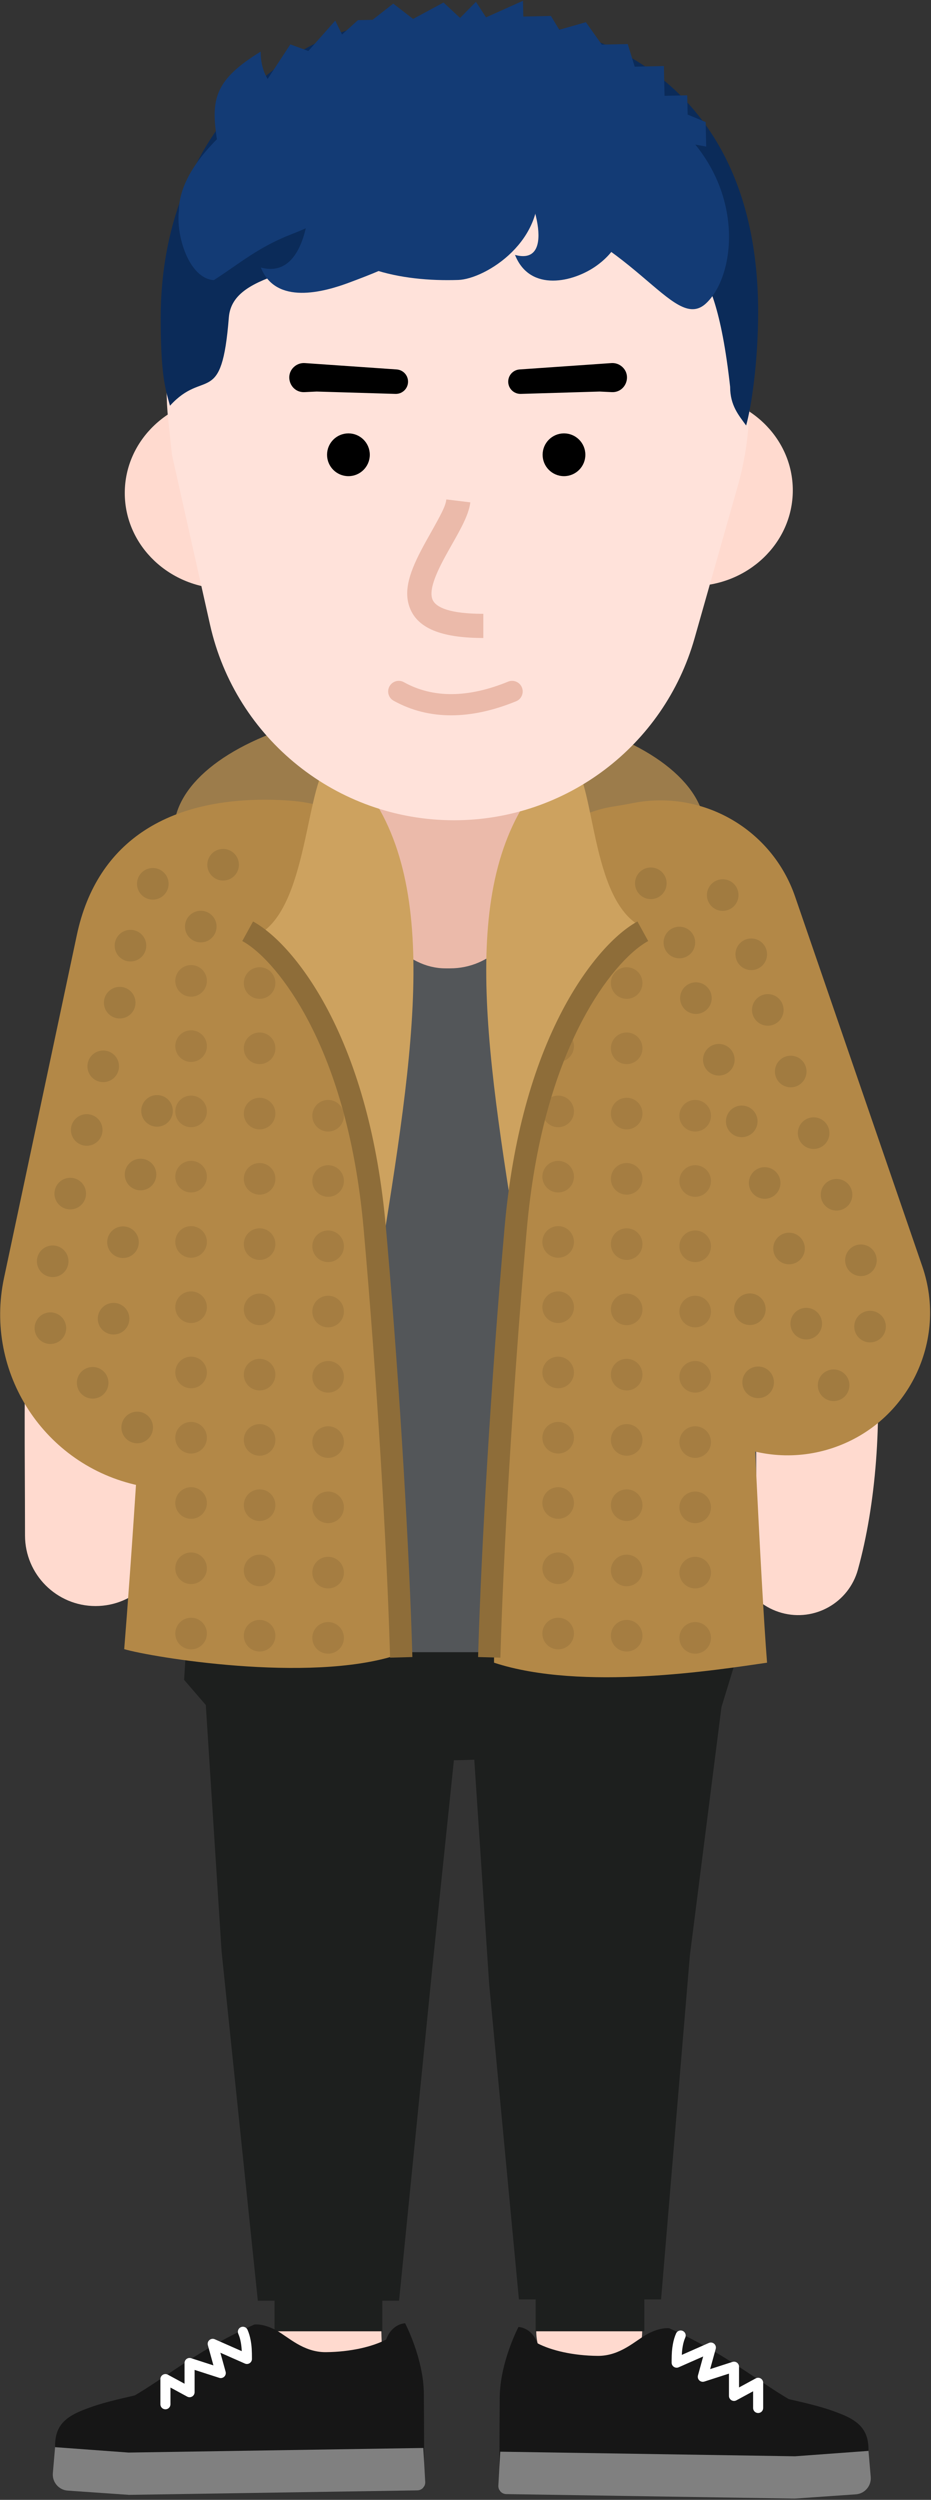 <?xml version="1.0" encoding="UTF-8"?>
<svg width="501px" height="1344px" viewBox="0 0 501 1344" version="1.1" xmlns="http://www.w3.org/2000/svg" xmlns:xlink="http://www.w3.org/1999/xlink">
    <rect x="0" y="0" width="501" height="1344" fill="#333333" stroke="none"/>
    <!-- Generator: Sketch 55.2 (78181) - https://sketchapp.com -->
    <title>gee_me_033</title>
    <desc>Created with Sketch.</desc>
    <g id="GEE!-ME" stroke="none" stroke-width="1" fill="none" fill-rule="evenodd">
        <g id="gee_me_033" transform="translate(-339, -128)">
            <g transform="translate(339, 128)">
                <g id="lower-limb" transform="translate(28.406, 794.381)" fill-rule="nonzero">
                    <ellipse id="Oval" fill="#1D1F1E" cx="213.174" cy="97.5" rx="127.5" ry="54.5"></ellipse>
                    <path d="M275.734,149.62 C291.148,146.431 306.228,156.341 309.417,171.755 C315.731,202.269 318.076,252.547 318.135,326.403 L318.13,336.627 C318.107,350.135 318.016,363.746 317.844,381.464 L317.256,439.065 C317.21,444.756 317.188,449.027 317.179,453.367 L317.174,458.999 C317.174,474.739 304.414,487.499 288.674,487.499 C272.933,487.499 260.174,474.739 260.174,458.999 L260.183,451.547 C260.202,444.893 260.254,438.007 260.377,425.749 L260.864,379.099 C261.035,361.176 261.12,347.505 261.134,333.679 L261.136,328.658 C261.124,257.702 258.895,208.897 253.6,183.303 C250.411,167.89 260.321,152.809 275.734,149.62 Z" id="Path" fill="#FFDACF"></path>
                    <path d="M132.224,251.801 C133.162,236.088 146.66,224.112 162.372,225.05 C178.084,225.988 190.061,239.485 189.123,255.197 C188.09,272.503 186.923,289.055 185.541,306.475 L184.845,315.06 C183.471,331.629 180.593,364.877 180.507,365.899 L179.986,372.207 C178.657,388.526 177.817,400.969 177.268,413.111 C176.404,432.239 176.335,449.961 177.147,468.77 C177.826,484.495 165.628,497.794 149.903,498.472 C134.177,499.151 120.879,486.954 120.2,471.228 C119.313,450.684 119.389,431.291 120.327,410.537 L120.482,407.244 C121.061,395.416 121.902,383.206 123.157,367.786 L127.638,315.162 C127.957,311.364 128.231,308.063 128.425,305.648 C129.909,287.214 131.142,269.924 132.224,251.801 Z" id="Path" fill="#FFDACF"></path>
                    <polygon id="Path" fill="#1D1F1E" points="77.34 2.84217094e-13 231.674 2.84217094e-13 204.34 262.579 186.34 442.549 177.34 442.549 177.34 458.999 119.34 458.999 119.34 442.549 110.34 442.549 90.84 254.789 82.34 122.283 70.674 108.773"></polygon>
                    <polygon id="Path" fill="#1D1F1E" points="217.674 14 373.674 14 366.682 101.08 359.834 123.418 342.835 256.919 327.335 441.859 318.336 441.859 318.336 458.999 259.838 458.999 259.838 441.859 250.838 441.859 234.839 272.509"></polygon>
                    <path d="M12.272,544.549 C12.071,521.599 15.198,507.639 35.147,498.259 C55.097,488.879 73.888,470.859 108.402,455.389 C108.402,455.389 112.945,454.539 120.34,458.539 C126.651,461.949 134.757,470.319 146.97,470.219 C160.233,470.099 172.052,467.289 179.394,463.439 C182.567,454.749 189.604,454.689 189.604,454.689 C189.604,454.689 199.514,473.549 199.679,492.499 C199.845,511.439 199.828,542.909 199.828,542.909 L12.272,544.549 Z" id="Path" fill="#161616"></path>
                    <path d="M101.203,456.786 C102.568,456.178 104.168,456.793 104.776,458.159 C105.549,459.897 106.107,461.805 106.489,463.879 C107.052,466.936 107.175,469.441 107.175,473.869 C107.175,475.767 105.282,477.057 103.534,476.41 L103.376,476.346 L90.187,470.527 L93.002,480.729 C93.56,482.752 91.711,484.589 89.719,484.071 L89.562,484.025 L76.317,479.755 L76.317,491.739 C76.317,493.733 74.245,495.023 72.472,494.195 L72.321,494.119 L63.324,489.244 L63.324,498.239 C63.324,499.679 62.201,500.856 60.782,500.941 L60.618,500.946 C59.178,500.946 58.001,499.822 57.916,498.404 L57.911,498.239 L57.911,484.699 C57.911,482.705 59.983,481.415 61.756,482.243 L61.907,482.319 L70.903,487.193 L70.904,476.039 C70.904,474.26 72.583,472.981 74.277,473.415 L74.441,473.463 L86.449,477.333 L83.452,466.469 C82.859,464.32 84.964,462.441 87.008,463.213 L87.154,463.272 L101.691,469.685 C101.618,468.007 101.476,466.635 101.221,465.174 L101.165,464.859 C100.856,463.181 100.416,461.678 99.829,460.359 C99.222,458.993 99.837,457.393 101.203,456.786 Z" id="Path" fill="#FFFFFF"></path>
                    <path d="M19.819,500.019 C25.94,497.799 32.422,496.119 44.849,493.309 L39.568,508.509 L39.719,525.829 L4.347,526.139 C2.903,526.149 0.324,524.229 1.555,516.419 C3.094,506.659 11.122,503.169 19.819,500.019 Z" id="Path" fill="#161616"></path>
                    <path d="M200.42,539.959 L199.393,521.729 L40.788,524.199 L1.241,521.299 L0.033,535.269 C-0.384,540.099 3.234,544.329 8.065,544.659 L40.986,546.939 L196.164,544.529 C198.624,544.489 200.559,542.409 200.42,539.959 Z" id="Path" fill="#808080"></path>
                    <path d="M427.92,546.549 C428.121,523.599 424.994,509.639 405.045,500.259 C385.095,490.879 366.304,472.859 331.79,457.389 C331.79,457.389 327.247,456.539 319.852,460.539 C313.541,463.949 305.436,472.319 293.222,472.219 C279.96,472.099 268.141,469.289 260.798,465.439 C257.626,456.749 250.588,456.689 250.588,456.689 C250.588,456.689 240.678,475.549 240.513,494.499 C240.348,513.439 240.364,544.909 240.364,544.909 L427.92,546.549 Z" id="Path" fill="#161616"></path>
                    <path d="M335.415,460.159 C336.022,458.793 337.622,458.178 338.988,458.786 C340.354,459.393 340.969,460.993 340.362,462.359 C339.776,463.678 339.336,465.181 339.027,466.859 C338.768,468.265 338.616,469.565 338.53,471.095 L338.5,471.685 L353.037,465.272 C355.076,464.373 357.243,466.181 356.777,468.316 L356.739,468.469 L353.741,479.334 L365.751,475.463 C367.444,474.917 369.177,476.123 369.283,477.868 L369.288,478.039 L369.288,489.193 L378.284,484.319 C380.037,483.369 382.159,484.577 382.275,486.53 L382.28,486.699 L382.28,500.239 C382.28,501.734 381.068,502.946 379.574,502.946 C378.134,502.946 376.957,501.822 376.872,500.404 L376.867,500.239 L376.866,491.244 L367.871,496.119 C366.118,497.069 363.996,495.861 363.88,493.908 L363.875,493.739 L363.874,481.755 L350.629,486.025 C348.632,486.669 346.717,484.9 347.15,482.888 L347.189,482.729 L350.003,472.527 L336.816,478.346 C335.079,479.112 333.135,477.9 333.022,476.04 L333.017,475.869 L333.023,474.354 C333.053,470.832 333.208,468.569 333.703,465.879 C334.084,463.805 334.642,461.898 335.415,460.159 Z" id="Path" fill="#FFFFFF"></path>
                    <path d="M420.373,502.019 C414.252,499.799 407.77,498.119 395.343,495.299 L400.624,510.509 L400.473,527.829 L435.845,528.139 C437.289,528.149 439.868,526.229 438.637,518.419 C437.098,508.659 429.07,505.169 420.373,502.019 Z" id="Path" fill="#161616"></path>
                    <path d="M239.772,541.959 L240.799,523.729 L399.404,526.199 L438.951,523.299 L440.159,537.269 C440.576,542.099 436.958,546.329 432.127,546.659 L399.206,548.939 L244.029,546.529 C241.568,546.489 239.633,544.409 239.772,541.959 Z" id="Path" fill="#808080"></path>
                </g>
                <g id="upper-limb" transform="translate(0.087, 378.349)">
                    <ellipse id="Oval" fill="#9C7C4B" fill-rule="nonzero" cx="236.449" cy="68.651" rx="143" ry="68"></ellipse>
                    <path d="M46.211,167.302 C56.204,148.874 79.243,142.036 97.67,152.029 C115.914,161.921 122.798,184.601 113.238,202.934 L112.944,203.488 C96.951,232.982 90.146,283.533 89.231,363.199 L89.162,370.477 C89.077,381.365 89.082,391.82 89.154,409.139 L89.28,439.938 C89.284,441.9 89.286,443.764 89.287,445.697 L89.287,447.162 C89.287,468.125 72.294,485.118 51.331,485.118 C30.368,485.118 13.375,468.125 13.375,447.162 L13.331,429.163 L13.202,398.006 C13.17,386.079 13.187,377.521 13.264,368.39 L13.296,364.868 C13.704,323.782 15.399,291.142 19.221,261.741 L19.369,260.612 C24.35,222.932 32.774,192.082 46.211,167.302 Z" id="Path" fill="#FFDACF" fill-rule="nonzero"></path>
                    <path d="M381.835,189.67 C397.632,180.21 418.107,185.347 427.567,201.144 C452.042,242.011 466.284,290.609 470.86,341.88 C474.806,386.082 471.231,430.558 461.587,465.517 C456.691,483.267 438.332,493.687 420.582,488.79 C402.832,483.894 392.412,465.535 397.309,447.785 C404.767,420.747 407.699,384.268 404.445,347.808 C400.712,305.988 389.288,267.006 370.361,235.402 C360.901,219.606 366.038,199.13 381.835,189.67 Z" id="Path" fill="#FFDACF" fill-rule="nonzero"></path>
                    <path d="M91.602,147.28 C91.602,130.39 103.062,115.652 119.431,111.489 L178.317,96.514 C181.291,95.758 184.349,95.375 187.418,95.375 L291.057,95.375 C293.571,95.375 296.08,95.632 298.542,96.142 L377.436,112.471 C394.583,116.021 406.881,131.124 406.881,148.635 L406.881,434.001 C406.881,475.926 372.894,509.913 330.969,509.913 L167.515,509.913 C125.59,509.913 91.602,475.926 91.602,434.001 L91.602,147.28 Z" id="Path" fill="#535659" fill-rule="nonzero"></path>
                    <path d="M41.264,124.35 C52.066,73.529 91.471,48.682 152.842,51.89 C214.213,55.098 196.915,99.996 186.113,150.816 L186.113,347.838 C175.31,398.658 125.355,431.1 74.535,420.297 C23.714,409.495 -8.727,359.54 2.075,308.719 L41.264,124.35 Z" id="Path" fill="#B38847" fill-rule="nonzero"></path>
                    <path d="M378.347,47.076 C381.781,46.605 385.255,46.055 388.767,45.426 C388.767,45.426 388.767,45.426 388.767,45.426 C424.187,39.083 458.042,62.655 464.385,98.076 C465.063,101.866 465.405,105.709 465.405,109.56 L465.405,333.288 C465.405,375.614 431.093,409.926 388.767,409.926 L388.767,409.926 C346.441,409.926 312.129,375.614 312.129,333.288 L312.129,123.002 C312.129,84.703 340.403,52.283 378.347,47.076 Z" id="Rectangle" fill="#B38847" fill-rule="nonzero" transform="translate(388.767, 225.794) scale(-1, 1) rotate(19) translate(-388.767, -225.794) "></path>
                    <path d="M200.215,215.624 C200.215,186.924 203.294,140.098 184.815,98.558 L120.138,98.558 C108.503,114.922 84.412,171.063 81.127,264.716 C77.842,358.368 70.176,466.119 66.754,508.287 C81.127,512.536 165.823,526.697 213.047,511.592 C213.047,451.171 208.427,415.768 207.401,327.025 C206.707,267.079 200.215,244.324 200.215,215.624 Z" id="Path" fill="#B38847" fill-rule="nonzero"></path>
                    <rect id="Rectangle" fill="#EBBAAA" fill-rule="nonzero" x="200.693" y="27.734" width="80.359" height="114.537" rx="38.891"></rect>
                    <path d="M308.113,93.503 C297.894,117.007 272.954,133.607 243.809,133.607 C213.267,133.607 187.343,115.377 178.139,90.077 C179.95,89.765 181.779,89.607 183.612,89.607 L287.979,89.607 C290.493,89.607 293.001,89.903 295.464,90.49 L308.113,93.503 Z" id="Path" fill="#EBBAAA"></path>
                    <path d="M141.644,122.423 C168.336,102.917 164.168,29 181.621,29 C236.545,77.251 226.083,164.514 207.347,281.548 C178.602,138.848 162.433,152.195 141.644,122.423 Z" id="Path" fill="#CDA25F" fill-rule="nonzero"></path>
                    <path d="M281.162,203.532 C281.162,174.072 283.337,105.172 301.816,62.533 L347.233,62.533 C365.082,62.533 381.007,71.946 384.765,89.395 C392.161,123.738 397.866,184.18 400.249,253.923 C403.535,350.054 409.269,472.285 412.691,515.569 C385.999,519.445 312.987,531.074 265.763,515.569 C265.763,453.549 272.949,408.973 273.975,317.881 C274.669,256.349 281.162,232.991 281.162,203.532 Z" id="Path" fill="#B38847" fill-rule="nonzero"></path>
                    <circle id="Oval" fill="#000000" fill-rule="nonzero" opacity="0.08" cx="300.275" cy="148.998" r="8.502"></circle>
                    <circle id="Oval" fill="#000000" fill-rule="nonzero" opacity="0.08" cx="300.275" cy="184.088" r="8.502"></circle>
                    <circle id="Oval" fill="#000000" fill-rule="nonzero" opacity="0.08" cx="300.275" cy="219.177" r="8.502"></circle>
                    <circle id="Oval" fill="#000000" fill-rule="nonzero" opacity="0.08" cx="300.275" cy="254.267" r="8.502"></circle>
                    <circle id="Oval" fill="#000000" fill-rule="nonzero" opacity="0.08" cx="300.275" cy="289.357" r="8.502"></circle>
                    <circle id="Oval" fill="#000000" fill-rule="nonzero" opacity="0.08" cx="300.275" cy="324.447" r="8.502"></circle>
                    <circle id="Oval" fill="#000000" fill-rule="nonzero" opacity="0.08" cx="300.275" cy="359.537" r="8.502"></circle>
                    <circle id="Oval" fill="#000000" fill-rule="nonzero" opacity="0.08" cx="300.275" cy="394.627" r="8.502"></circle>
                    <circle id="Oval" fill="#000000" fill-rule="nonzero" opacity="0.08" cx="300.275" cy="429.716" r="8.502"></circle>
                    <circle id="Oval" fill="#000000" fill-rule="nonzero" opacity="0.08" cx="300.275" cy="464.806" r="8.502"></circle>
                    <circle id="Oval" fill="#000000" fill-rule="nonzero" opacity="0.08" cx="300.275" cy="499.896" r="8.502"></circle>
                    <circle id="Oval" fill="#000000" fill-rule="nonzero" opacity="0.08" cx="337.143" cy="150.166" r="8.502"></circle>
                    <circle id="Oval" fill="#000000" fill-rule="nonzero" opacity="0.08" cx="337.143" cy="185.255" r="8.502"></circle>
                    <circle id="Oval" fill="#000000" fill-rule="nonzero" opacity="0.08" cx="337.143" cy="220.345" r="8.502"></circle>
                    <circle id="Oval" fill="#000000" fill-rule="nonzero" opacity="0.08" cx="337.143" cy="255.435" r="8.502"></circle>
                    <circle id="Oval" fill="#000000" fill-rule="nonzero" opacity="0.08" cx="337.143" cy="290.525" r="8.502"></circle>
                    <circle id="Oval" fill="#000000" fill-rule="nonzero" opacity="0.08" cx="337.143" cy="325.615" r="8.502"></circle>
                    <circle id="Oval" fill="#000000" fill-rule="nonzero" opacity="0.08" cx="337.143" cy="360.705" r="8.502"></circle>
                    <circle id="Oval" fill="#000000" fill-rule="nonzero" opacity="0.08" cx="337.143" cy="395.795" r="8.502"></circle>
                    <circle id="Oval" fill="#000000" fill-rule="nonzero" opacity="0.08" cx="337.143" cy="430.884" r="8.502"></circle>
                    <circle id="Oval" fill="#000000" fill-rule="nonzero" opacity="0.08" cx="337.143" cy="465.974" r="8.502"></circle>
                    <circle id="Oval" fill="#000000" fill-rule="nonzero" opacity="0.08" cx="337.143" cy="501.064" r="8.502"></circle>
                    <circle id="Oval" fill="#000000" fill-rule="nonzero" opacity="0.08" cx="374.011" cy="221.511" r="8.502"></circle>
                    <circle id="Oval" fill="#000000" fill-rule="nonzero" opacity="0.08" cx="374.011" cy="256.601" r="8.502"></circle>
                    <circle id="Oval" fill="#000000" fill-rule="nonzero" opacity="0.08" cx="374.011" cy="291.691" r="8.502"></circle>
                    <circle id="Oval" fill="#000000" fill-rule="nonzero" opacity="0.08" cx="374.011" cy="326.781" r="8.502"></circle>
                    <circle id="Oval" fill="#000000" fill-rule="nonzero" opacity="0.08" cx="374.011" cy="361.871" r="8.502"></circle>
                    <circle id="Oval" fill="#000000" fill-rule="nonzero" opacity="0.08" cx="374.011" cy="396.961" r="8.502"></circle>
                    <circle id="Oval" fill="#000000" fill-rule="nonzero" opacity="0.08" cx="374.011" cy="432.05" r="8.502"></circle>
                    <circle id="Oval" fill="#000000" fill-rule="nonzero" opacity="0.08" cx="374.011" cy="467.14" r="8.502"></circle>
                    <circle id="Oval" fill="#000000" fill-rule="nonzero" opacity="0.08" cx="374.011" cy="502.23" r="8.502"></circle>
                    <circle id="Oval" fill="#000000" fill-rule="nonzero" opacity="0.08" cx="102.745" cy="148.998" r="8.502"></circle>
                    <circle id="Oval" fill="#000000" fill-rule="nonzero" opacity="0.08" cx="102.745" cy="184.088" r="8.502"></circle>
                    <circle id="Oval" fill="#000000" fill-rule="nonzero" opacity="0.08" cx="102.745" cy="219.177" r="8.502"></circle>
                    <circle id="Oval" fill="#000000" fill-rule="nonzero" opacity="0.08" cx="102.745" cy="254.267" r="8.502"></circle>
                    <circle id="Oval" fill="#000000" fill-rule="nonzero" opacity="0.08" cx="102.745" cy="289.357" r="8.502"></circle>
                    <circle id="Oval" fill="#000000" fill-rule="nonzero" opacity="0.08" cx="102.745" cy="324.447" r="8.502"></circle>
                    <circle id="Oval" fill="#000000" fill-rule="nonzero" opacity="0.08" cx="102.745" cy="359.537" r="8.502"></circle>
                    <circle id="Oval" fill="#000000" fill-rule="nonzero" opacity="0.08" cx="102.745" cy="394.627" r="8.502"></circle>
                    <circle id="Oval" fill="#000000" fill-rule="nonzero" opacity="0.08" cx="102.745" cy="429.716" r="8.502"></circle>
                    <circle id="Oval" fill="#000000" fill-rule="nonzero" opacity="0.08" cx="102.745" cy="464.806" r="8.502"></circle>
                    <circle id="Oval" fill="#000000" fill-rule="nonzero" opacity="0.08" cx="102.745" cy="499.896" r="8.502"></circle>
                    <circle id="Oval" fill="#000000" fill-rule="nonzero" opacity="0.08" cx="139.613" cy="150.166" r="8.502"></circle>
                    <circle id="Oval" fill="#000000" fill-rule="nonzero" opacity="0.08" cx="139.613" cy="185.255" r="8.502"></circle>
                    <circle id="Oval" fill="#000000" fill-rule="nonzero" opacity="0.08" cx="139.613" cy="220.345" r="8.502"></circle>
                    <circle id="Oval" fill="#000000" fill-rule="nonzero" opacity="0.08" cx="139.613" cy="255.435" r="8.502"></circle>
                    <circle id="Oval" fill="#000000" fill-rule="nonzero" opacity="0.08" cx="139.613" cy="290.525" r="8.502"></circle>
                    <circle id="Oval" fill="#000000" fill-rule="nonzero" opacity="0.08" cx="139.613" cy="325.615" r="8.502"></circle>
                    <circle id="Oval" fill="#000000" fill-rule="nonzero" opacity="0.08" cx="139.613" cy="360.705" r="8.502"></circle>
                    <circle id="Oval" fill="#000000" fill-rule="nonzero" opacity="0.08" cx="139.613" cy="395.795" r="8.502"></circle>
                    <circle id="Oval" fill="#000000" fill-rule="nonzero" opacity="0.08" cx="139.613" cy="430.884" r="8.502"></circle>
                    <circle id="Oval" fill="#000000" fill-rule="nonzero" opacity="0.08" cx="139.613" cy="465.974" r="8.502"></circle>
                    <circle id="Oval" fill="#000000" fill-rule="nonzero" opacity="0.08" cx="139.613" cy="501.064" r="8.502"></circle>
                    <circle id="Oval" fill="#000000" fill-rule="nonzero" opacity="0.08" cx="176.48" cy="221.511" r="8.502"></circle>
                    <circle id="Oval" fill="#000000" fill-rule="nonzero" opacity="0.08" cx="176.48" cy="256.601" r="8.502"></circle>
                    <circle id="Oval" fill="#000000" fill-rule="nonzero" opacity="0.08" cx="176.48" cy="291.691" r="8.502"></circle>
                    <circle id="Oval" fill="#000000" fill-rule="nonzero" opacity="0.08" cx="176.48" cy="326.781" r="8.502"></circle>
                    <circle id="Oval" fill="#000000" fill-rule="nonzero" opacity="0.08" cx="176.48" cy="361.871" r="8.502"></circle>
                    <circle id="Oval" fill="#000000" fill-rule="nonzero" opacity="0.08" cx="176.48" cy="396.961" r="8.502"></circle>
                    <circle id="Oval" fill="#000000" fill-rule="nonzero" opacity="0.08" cx="176.48" cy="432.05" r="8.502"></circle>
                    <circle id="Oval" fill="#000000" fill-rule="nonzero" opacity="0.08" cx="176.48" cy="467.14" r="8.502"></circle>
                    <circle id="Oval" fill="#000000" fill-rule="nonzero" opacity="0.08" cx="176.48" cy="502.23" r="8.502"></circle>
                    <path d="M341.766,117.803 C315.073,98.297 320.641,29 303.189,29 C248.265,77.251 257.326,159.894 276.062,276.928 C304.807,134.228 320.977,147.574 341.766,117.803 Z" id="Path" fill="#CDA25F" fill-rule="nonzero"></path>
                    <path d="M342.936,117.065 L348.719,127.579 C338.219,133.354 324.703,148.605 313.236,170.355 C298.082,199.102 287.49,236.588 283.416,282.423 L282.968,287.502 C275.772,369.74 270.764,458.097 269.236,511.234 L269.19,512.867 L257.194,512.533 L257.289,509.232 C258.912,454.585 264.08,364.418 271.463,281.361 C275.674,233.985 286.701,194.957 302.621,164.759 C314.969,141.337 329.84,124.455 342.523,117.295 L342.936,117.065 Z" id="Path" fill="#8E6D39" fill-rule="nonzero"></path>
                    <path d="M136.084,117.065 C148.718,124.013 163.592,140.719 175.994,163.998 L176.398,164.759 C192.318,194.957 203.345,233.985 207.557,281.361 L208.228,289.007 C215.326,370.757 220.26,458.077 221.778,510.894 L221.825,512.533 L209.829,512.867 L209.684,507.903 C208.013,453.331 202.889,364.391 195.604,282.423 C191.529,236.588 180.938,199.102 165.783,170.355 C154.444,148.847 141.1,133.693 130.652,127.775 L130.301,127.579 L136.084,117.065 Z" id="Path" fill="#8E6D39" fill-rule="nonzero"></path>
                    <circle id="Oval" fill="#000000" fill-rule="nonzero" opacity="0.1" cx="388.829" cy="102.873" r="8.502"></circle>
                    <circle id="Oval" fill="#000000" fill-rule="nonzero" opacity="0.1" cx="404.188" cy="134.709" r="8.502"></circle>
                    <circle id="Oval" fill="#000000" fill-rule="nonzero" opacity="0.1" transform="translate(413.09, 164.611) rotate(5.337) translate(-413.09, -164.611) " cx="413.09" cy="164.611" r="8.502"></circle>
                    <circle id="Oval" fill="#000000" fill-rule="nonzero" opacity="0.1" transform="translate(425.422, 197.737) rotate(5.337) translate(-425.422, -197.737) " cx="425.422" cy="197.737" r="8.502"></circle>
                    <circle id="Oval" fill="#000000" fill-rule="nonzero" opacity="0.1" transform="translate(437.754, 230.865) rotate(5.337) translate(-437.754, -230.865) " cx="437.754" cy="230.865" r="8.502"></circle>
                    <circle id="Oval" fill="#000000" fill-rule="nonzero" opacity="0.1" transform="translate(450.086, 263.992) rotate(5.337) translate(-450.086, -263.992) " cx="450.086" cy="263.992" r="8.502"></circle>
                    <circle id="Oval" fill="#000000" fill-rule="nonzero" opacity="0.1" transform="translate(463.203, 299.218) rotate(5.337) translate(-463.203, -299.218) " cx="463.203" cy="299.218" r="8.502"></circle>
                    <circle id="Oval" fill="#000000" fill-rule="nonzero" opacity="0.1" cx="350.143" cy="96.543" r="8.502"></circle>
                    <circle id="Oval" fill="#000000" fill-rule="nonzero" opacity="0.1" cx="365.503" cy="128.38" r="8.502"></circle>
                    <circle id="Oval" fill="#000000" fill-rule="nonzero" opacity="0.1" transform="translate(374.405, 158.28) rotate(5.337) translate(-374.405, -158.28) " cx="374.405" cy="158.28" r="8.502"></circle>
                    <circle id="Oval" fill="#000000" fill-rule="nonzero" opacity="0.1" transform="translate(386.737, 191.407) rotate(5.337) translate(-386.737, -191.407) " cx="386.737" cy="191.407" r="8.502"></circle>
                    <circle id="Oval" fill="#000000" fill-rule="nonzero" opacity="0.1" transform="translate(399.069, 224.536) rotate(5.337) translate(-399.069, -224.536) " cx="399.069" cy="224.536" r="8.502"></circle>
                    <circle id="Oval" fill="#000000" fill-rule="nonzero" opacity="0.1" transform="translate(411.401, 257.663) rotate(5.337) translate(-411.401, -257.663) " cx="411.401" cy="257.663" r="8.502"></circle>
                    <circle id="Oval" fill="#000000" fill-rule="nonzero" opacity="0.1" transform="translate(424.518, 292.888) rotate(5.337) translate(-424.518, -292.888) " cx="424.518" cy="292.888" r="8.502"></circle>
                    <circle id="Oval" fill="#000000" fill-rule="nonzero" opacity="0.1" transform="translate(403.434, 325.535) rotate(5.337) translate(-403.434, -325.535) " cx="403.434" cy="325.535" r="8.502"></circle>
                    <circle id="Oval" fill="#000000" fill-rule="nonzero" opacity="0.1" transform="translate(407.893, 364.833) rotate(5.337) translate(-407.893, -364.833) " cx="407.893" cy="364.833" r="8.502"></circle>
                    <circle id="Oval" fill="#000000" fill-rule="nonzero" opacity="0.1" transform="translate(468.117, 334.87) rotate(5.337) translate(-468.117, -334.87) " cx="468.117" cy="334.87" r="8.502"></circle>
                    <circle id="Oval" fill="#000000" fill-rule="nonzero" opacity="0.1" transform="translate(433.775, 333.288) rotate(5.337) translate(-433.775, -333.288) " cx="433.775" cy="333.288" r="8.502"></circle>
                    <circle id="Oval" fill="#000000" fill-rule="nonzero" opacity="0.1" transform="translate(448.505, 366.415) rotate(5.337) translate(-448.505, -366.415) " cx="448.505" cy="366.415" r="8.502"></circle>
                    <circle id="Oval" fill="#000000" fill-rule="nonzero" opacity="0.1" transform="translate(82.142, 96.825) scale(-1, 1) rotate(5.879) translate(-82.142, -96.825) " cx="82.142" cy="96.825" r="8.502"></circle>
                    <circle id="Oval" fill="#000000" fill-rule="nonzero" opacity="0.1" transform="translate(70.124, 130.067) scale(-1, 1) rotate(5.879) translate(-70.124, -130.067) " cx="70.124" cy="130.067" r="8.502"></circle>
                    <circle id="Oval" fill="#000000" fill-rule="nonzero" opacity="0.1" transform="translate(64.332, 160.723) scale(-1, 1) rotate(11.216) translate(-64.332, -160.723) " cx="64.332" cy="160.723" r="8.502"></circle>
                    <circle id="Oval" fill="#000000" fill-rule="nonzero" opacity="0.1" transform="translate(55.458, 194.939) scale(-1, 1) rotate(11.216) translate(-55.458, -194.939) " cx="55.458" cy="194.939" r="8.502"></circle>
                    <circle id="Oval" fill="#000000" fill-rule="nonzero" opacity="0.1" transform="translate(46.584, 229.156) scale(-1, 1) rotate(11.216) translate(-46.584, -229.156) " cx="46.584" cy="229.156" r="8.502"></circle>
                    <circle id="Oval" fill="#000000" fill-rule="nonzero" opacity="0.1" transform="translate(37.71, 263.371) scale(-1, 1) rotate(11.216) translate(-37.71, -263.371) " cx="37.71" cy="263.371" r="8.502"></circle>
                    <circle id="Oval" fill="#000000" fill-rule="nonzero" opacity="0.1" transform="translate(28.27, 299.756) scale(-1, 1) rotate(11.216) translate(-28.27, -299.756) " cx="28.27" cy="299.756" r="8.502"></circle>
                    <circle id="Oval" fill="#000000" fill-rule="nonzero" opacity="0.1" transform="translate(119.975, 86.565) scale(-1, 1) rotate(5.879) translate(-119.975, -86.565) " cx="119.975" cy="86.565" r="8.502"></circle>
                    <circle id="Oval" fill="#000000" fill-rule="nonzero" opacity="0.1" transform="translate(107.957, 119.809) scale(-1, 1) rotate(5.879) translate(-107.957, -119.809) " cx="107.957" cy="119.809" r="8.502"></circle>
                    <circle id="Oval" fill="#000000" fill-rule="nonzero" opacity="0.1" transform="translate(84.417, 218.898) scale(-1, 1) rotate(11.216) translate(-84.417, -218.898) " cx="84.417" cy="218.898" r="8.502"></circle>
                    <circle id="Oval" fill="#000000" fill-rule="nonzero" opacity="0.1" transform="translate(75.543, 253.114) scale(-1, 1) rotate(11.216) translate(-75.543, -253.114) " cx="75.543" cy="253.114" r="8.502"></circle>
                    <circle id="Oval" fill="#000000" fill-rule="nonzero" opacity="0.1" transform="translate(66.103, 289.496) scale(-1, 1) rotate(11.216) translate(-66.103, -289.496) " cx="66.103" cy="289.496" r="8.502"></circle>
                    <circle id="Oval" fill="#000000" fill-rule="nonzero" opacity="0.1" transform="translate(27.035, 335.724) scale(-1, 1) rotate(11.216) translate(-27.035, -335.724) " cx="27.035" cy="335.724" r="8.502"></circle>
                    <circle id="Oval" fill="#000000" fill-rule="nonzero" opacity="0.1" transform="translate(61.033, 330.632) scale(-1, 1) rotate(11.216) translate(-61.033, -330.632) " cx="61.033" cy="330.632" r="8.502"></circle>
                    <circle id="Oval" fill="#000000" fill-rule="nonzero" opacity="0.1" transform="translate(49.775, 365.094) scale(-1, 1) rotate(11.216) translate(-49.775, -365.094) " cx="49.775" cy="365.094" r="8.502"></circle>
                    <circle id="Oval" fill="#000000" fill-rule="nonzero" opacity="0.1" transform="translate(73.744, 389.108) scale(-1, 1) rotate(11.216) translate(-73.744, -389.108) " cx="73.744" cy="389.108" r="8.502"></circle>
                </g>
                <g id="hand" transform="translate(67.144, 0.426)">
                    <ellipse id="Oval" fill="#FFDACF" fill-rule="nonzero" cx="54.295" cy="264.637" rx="54.295" ry="51.5"></ellipse>
                    <ellipse id="Oval" fill="#FFDACF" fill-rule="nonzero" cx="305.193" cy="263.184" rx="54.295" ry="51.5"></ellipse>
                    <path d="M23.409,225.441 C13.703,134.209 83.943,54.122 175.661,51.842 C267.911,49.549 342.243,126.912 336.268,218.997 L335.771,226.664 C335.02,238.238 333.044,249.7 329.875,260.857 L306.612,342.779 C290.179,400.646 237.333,440.574 177.179,440.574 C114.214,440.574 59.67,396.908 45.89,335.47 L25.391,244.074 L23.409,225.441 Z" id="Path" fill="#FFE2DA" fill-rule="nonzero"></path>
                    <path d="M212.468,198.203 L261.876,194.783 C263.818,194.649 265.741,195.243 267.268,196.451 C273.234,201.169 269.637,210.765 262.039,210.398 L255.548,210.085 L213.118,211.345 C209.066,211.465 205.87,207.929 206.398,203.91 C206.806,200.806 209.345,198.419 212.468,198.203 Z" id="Path" fill="#000000" fill-rule="nonzero"></path>
                    <path d="M146.314,198.203 L96.906,194.783 C94.964,194.649 93.041,195.243 91.514,196.451 C85.548,201.169 89.146,210.765 96.743,210.398 L103.234,210.085 L145.665,211.345 C149.716,211.465 152.912,207.929 152.384,203.91 C151.976,200.806 149.438,198.419 146.314,198.203 Z" id="Path" fill="#000000" fill-rule="nonzero"></path>
                    <path d="M173.046,268.084 L185.95,269.657 C185.513,273.245 184.081,277.136 181.66,282.003 L181.224,282.869 C180.405,284.478 179.472,286.211 178.33,288.263 L174.16,295.663 C173.053,297.638 172.176,299.238 171.364,300.776 L171.162,301.159 C165.835,311.314 164.039,317.966 165.571,321.825 C167.378,326.374 175.355,329.511 192.381,329.579 L192.952,329.58 L192.952,342.58 L191.633,342.574 C170.264,342.377 157.745,337.34 153.489,326.623 C150.114,318.122 152.555,308.778 159.352,295.691 L159.65,295.12 C160.438,293.618 161.261,292.103 162.253,290.321 L166.227,283.231 C171.37,273.986 172.65,271.126 173.031,268.202 L173.046,268.084 Z" id="Path" fill="#EBBAAA" fill-rule="nonzero"></path>
                    <path d="M86.507,145.763 C69.403,151.377 57.036,157.122 55.999,170.261 C52.144,219.12 42.834,197.329 24.335,217.7 L24.241,217.368 C21.55,207.911 19.335,200.127 19.335,170.261 C19.335,65.432 98.715,1.085 170.182,11.025 C194.176,14.363 226.78,38.74 226.78,109.041 C191.795,129.014 118.082,135.398 86.507,145.763 Z" id="Path" fill="#0B2B59" fill-rule="nonzero"></path>
                    <path d="M226.39,88.574 C236.503,94.297 281.439,104.216 286.39,116.377 C297.663,144.063 316.456,123.954 325.764,207.568 C325.764,217.616 330.427,222.876 334.377,228.339 C337.111,218.727 340.835,194.576 340.835,167.234 C340.835,43.77 252.697,5.197 177.656,10.697 C126.235,14.466 149.142,46.07 149.142,116.377 C200.842,124.368 197.343,72.135 226.39,88.574 Z" id="Path" fill="#0B2B59" fill-rule="nonzero"></path>
                    <circle id="Oval" fill="#000000" cx="236.356" cy="244.074" r="11.5"></circle>
                    <circle id="Oval-Copy" fill="#000000" cx="120.356" cy="244.074" r="11.5"></circle>
                    <path d="M206.278,366.05 C209.191,364.858 212.519,366.254 213.711,369.167 C214.903,372.081 213.507,375.409 210.594,376.601 C186.17,386.592 163.674,386.867 144.668,376.308 C141.916,374.779 140.925,371.309 142.454,368.557 C143.982,365.806 147.452,364.814 150.204,366.343 C165.888,375.056 184.827,374.825 206.278,366.05 Z" id="Path" fill="#EBBAAA" fill-rule="nonzero"></path>
                    <polygon id="Path" fill="#133B75" fill-rule="nonzero" points="67.205 39.928 58.188 71.958 177.046 53.551 312.879 78.382 312.593 65.203 302.904 61.176 302.679 50.82 290.464 51.086 290.117 35.083 274.412 35.424 270.657 23.262 256.697 23.566 248.143 11.508 233.83 15.586 229.304 8.15 214.472 8.472 214.288 -1.13686838e-13 194.405 8.909 188.987 0.55 180.446 9.212 171.537 0.929 155.145 9.762 144.491 1.517 133.334 10.236 125.482 10.407 116.921 18.127 113.267 10.672 98.783 26.998 89.105 23.441 76.853 42.073"></polygon>
                    <path d="M203.928,108.363 C147.864,95.703 108.274,118.392 90.188,125.321 C72.103,132.249 61.93,141.145 47.944,150.185 C34.38,149.28 27.456,125.886 29.151,112.887 C29.151,91.411 52.662,66.092 87.928,46.198 C132.01,21.331 213.844,14.539 281.213,55.241 C335.469,88.02 330.947,145.667 312.862,162.621 C294.777,179.576 274.008,124.187 203.928,108.363 Z" id="Path" fill="#133B75" fill-rule="nonzero"></path>
                    <path d="M99.231,117.993 C141.242,126.163 130.197,96.108 130.197,81.891 L130.197,49.588 C130.197,36.458 214.469,55.255 221.762,96.108 C227.597,128.789 194.047,149.605 179.46,150.091 C148.827,151.112 113.818,144.255 99.231,117.993 Z" id="Path" fill="#133B75" fill-rule="nonzero"></path>
                    <path d="M210.001,136.623 C233.115,142.93 219.157,101.444 210.001,90.845 C210.001,87.091 219.157,77.18 219.157,69.071 C219.157,58.934 265.524,69.909 269.537,101.444 C272.747,126.672 260.581,137.549 254.083,142.275 C241.65,151.317 218.027,156.896 210.001,136.623 Z" id="Path" fill="#133B75" fill-rule="nonzero"></path>
                    <path d="M73.235,143.406 C96.35,149.713 99.232,114.017 99.232,108.227 C106.014,80.108 129.751,76.717 142.185,76.717 L142.209,76.717 C152.338,76.717 163.042,76.716 167.052,108.227 C170.262,133.455 142.185,143.406 121.274,151.318 C106.894,156.759 81.261,163.678 73.235,143.406 Z" id="Path" fill="#133B75" fill-rule="nonzero"></path>
                    <path d="M73.134,27.318 C73.134,56.518 105.804,57.715 124.673,56.518 L147.637,67.471 C158.514,72.659 120.323,122.42 84.195,111.072 C55.293,101.993 50.552,81.895 49.182,71.715 C46.561,52.237 49.182,42.012 73.134,27.318 Z" id="Path" fill="#133B75" fill-rule="nonzero"></path>
                </g>
            </g>
        </g>
    </g>
</svg>